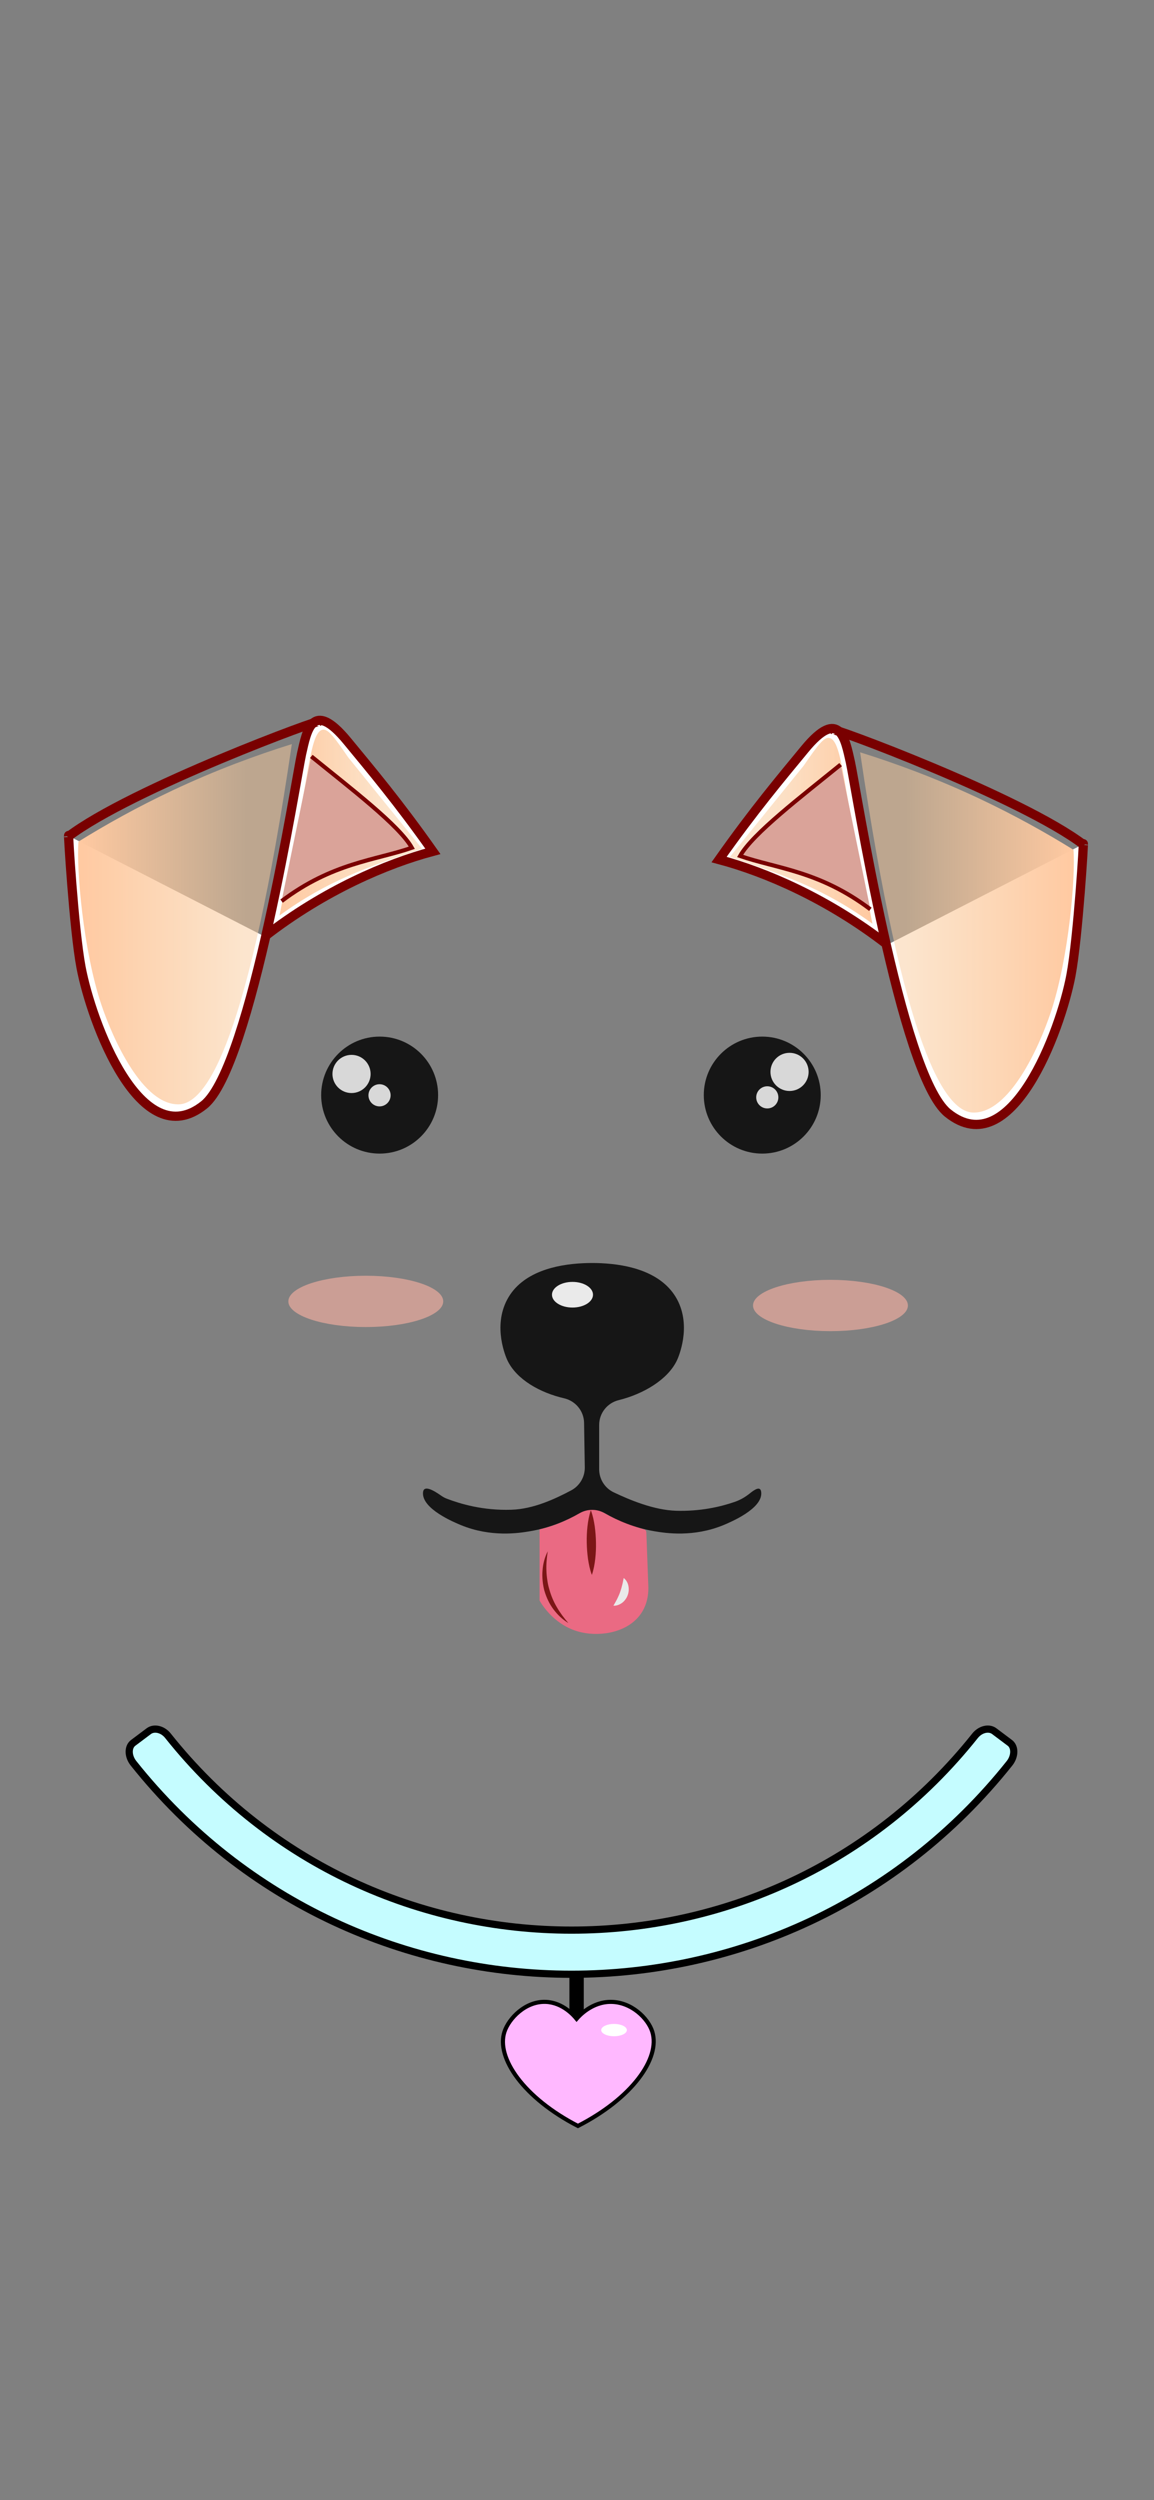 <?xml version="1.0" encoding="utf-8"?>
<!-- Generator: Adobe Illustrator 25.4.1, SVG Export Plug-In . SVG Version: 6.00 Build 0)  -->
<svg version="1.1" id="Capa_1" xmlns="http://www.w3.org/2000/svg" xmlns:xlink="http://www.w3.org/1999/xlink" x="0px" y="0px"
	 viewBox="0 0 1125 2436" style="enable-background:new 0 0 1125 2436;" xml:space="preserve">
<rect x="0" y="0" width="1125" height="2436" fill="#808080" stroke="none"/>
<style type="text/css">
	.st0{opacity:0.83;}
	.st1{fill:#FF6583;}
	.st2{fill:#790000;}
	.st3{fill:#FFFFFF;}
	.st4{fill:#F4DE3B;}
	.st5{fill:#FFFFFF;stroke:#790000;stroke-width:9;stroke-miterlimit:10;}
	.st6{fill:url(#SVGID_1_);}
	.st7{fill:#DAA399;stroke:#790000;stroke-width:4;stroke-miterlimit:10;}
	.st8{fill:none;stroke:#790000;stroke-width:9;stroke-miterlimit:10;}
	.st9{fill:url(#SVGID_00000041291151924762303840000003055028132740448416_);}
	.st10{fill:url(#SVGID_00000149367210575691624610000001461532177641441177_);}
	.st11{fill:url(#SVGID_00000015342049654634192610000014484912004535592616_);}
	.st12{fill:#DAA399;}
	.st13{fill:#FFB8FF;stroke:#000000;stroke-width:4;stroke-miterlimit:10;}
	.st14{fill:#C5FCFF;}
	.st15{fill:none;stroke:#000000;stroke-width:7;stroke-miterlimit:10;}
	.st16{opacity:0.4;}
	.st17{fill:url(#SVGID_00000137811360116662075710000012784038372731917955_);}
	.st18{fill:url(#SVGID_00000068652585661688027120000009521005459209318785_);stroke:#790000;stroke-miterlimit:10;}
	.st19{fill:url(#SVGID_00000125599078692679429930000017200754583940675468_);}
</style>
<g>
	<g class="st0">
		<g>
			<path class="st1" d="M575,1471c-8.2,0.7-11.1,4.7-25,11c-9.8,4.4-18.4,6.8-24,8v69.5c2.6,4.5,15.5,25.4,41,31
				c19.3,4.3,46.8-0.1,59-20c6-9.8,6.3-20.2,6-26c-0.6-17-1.3-34.5-1.9-51.6c-0.1-1.7-1.5-2.6-1.9-2.7c-8.2-2.3-16-5.6-25.2-9.3
				C588,1475,586.1,1470.1,575,1471z"/>
			<g>
				<path class="st2" d="M577,1534.5c-2-5.2-3-10.5-3.8-15.7c-0.7-5.2-1.1-10.5-1.2-15.7c-0.1-5.2,0.1-10.5,0.7-15.8
					c0.6-5.3,1.5-10.5,3.3-15.8c2,5.2,3,10.5,3.8,15.7c0.7,5.2,1.1,10.5,1.2,15.7c0.1,5.3-0.1,10.5-0.7,15.8
					C579.7,1524,578.8,1529.2,577,1534.5z"/>
			</g>
			<g>
				<path class="st2" d="M534,1511.5c-1,6.4-1.6,12.8-1.3,19c0.1,3.1,0.4,6.2,0.9,9.3c0.4,3.1,1.1,6.1,2,9.1
					c1.7,6,4.1,11.7,7.3,17.1c3.1,5.4,6.9,10.5,11.2,15.4c-5.6-3.3-10.5-8-14.5-13.3c-4-5.3-6.9-11.5-8.8-17.9
					c-0.3-0.8-0.4-1.6-0.6-2.4c-0.2-0.8-0.4-1.6-0.5-2.5c-0.3-1.7-0.6-3.3-0.7-5c-0.3-3.3-0.4-6.7-0.1-10
					C529.3,1523.8,531,1517.3,534,1511.5z"/>
			</g>
			<g>
				<path class="st3" d="M608,1537.5c2.5,1.9,4,4.7,4.6,7.6c0.3,1.5,0.4,3.1,0.3,4.6c-0.1,1.5-0.4,3.1-1,4.6
					c-0.5,1.5-1.3,2.9-2.2,4.1c-0.9,1.3-2,2.4-3.2,3.3c-2.5,1.8-5.4,3-8.5,2.8c1.5-2.7,2.8-4.8,3.8-6.9c1-2.1,1.9-4,2.6-6
					c0.7-2,1.4-4,1.9-6.3C607,1543,607.4,1540.5,608,1537.5z"/>
			</g>
		</g>
	</g>
	<ellipse class="st3" cx="590" cy="1966" rx="12.5" ry="6"/>
	<g>
		<g>
			<path class="st5" d="M258,912.5c58-45,119-71,164-83c-33.8-47.9-60.6-79.7-83.5-107.5c-34.2-41.5-39.5-9.5-44.5,12.5
				c-5,22-49,305-95,342c-61.8,49.7-109.9-80.5-120-134c-7-37-13-136-12-128"/>
			<linearGradient id="SVGID_1_" gradientUnits="userSpaceOnUse" x1="272.5" y1="801.459" x2="382.563" y2="801.459">
				<stop  offset="0" style="stop-color:#FFC9A1"/>
				<stop  offset="1" style="stop-color:#F9CC9E;stop-opacity:0.5"/>
			</linearGradient>
			<path class="st6" d="M339.5,738c-12.9-18.7-19.5-28.1-25-27c-9.5,1.8-12.3,29.3-19,65c-12,64-15,75-23,116c47-34,85-47,139-65"/>
			<path class="st7" d="M274.5,878c49.4-37.4,91.5-39.7,127-52c-12.2-21.7-59.7-57.9-98-89"/>
		</g>
		<path class="st8" d="M66,815.5c61.7-47.3,254-118,244-112"/>
		
			<linearGradient id="SVGID_00000029749587273092473090000002117104271476218287_" gradientUnits="userSpaceOnUse" x1="76.123" y1="900.506" x2="241.12" y2="900.506">
			<stop  offset="0" style="stop-color:#FFC9A1"/>
			<stop  offset="1" style="stop-color:#F9CC9E;stop-opacity:0.5"/>
		</linearGradient>
		<path style="fill:url(#SVGID_00000029749587273092473090000002117104271476218287_);" d="M76.5,820c26.8-16.6,57.4-33.7,92-50
			c41.7-19.6,81-34.1,116-45c-42.1,285.6-82.1,350.2-110,351c-35.3,1-64.4-63.2-76-98C81.2,925.9,74.4,847.2,76.5,820z"/>
	</g>
	<g>
		<g>
			<path class="st5" d="M865,920.5c-58-45-119-71-164-83c33.8-47.9,60.6-79.7,83.5-107.5c34.2-41.5,39.5-9.5,44.5,12.5
				c5,22,49,305,95,342c61.8,49.7,109.9-80.5,120-134c7-37,13-136,12-128"/>
			
				<linearGradient id="SVGID_00000073711023910412908020000000257124347361073798_" gradientUnits="userSpaceOnUse" x1="-347.5" y1="809.459" x2="-237.437" y2="809.459" gradientTransform="matrix(-1 0 0 1 503 0)">
				<stop  offset="0" style="stop-color:#FFC9A1"/>
				<stop  offset="1" style="stop-color:#F9CC9E;stop-opacity:0.5"/>
			</linearGradient>
			<path style="fill:url(#SVGID_00000073711023910412908020000000257124347361073798_);" d="M783.5,746c12.9-18.7,19.5-28.1,25-27
				c9.5,1.8,12.3,29.3,19,65c12,64,15,75,23,116c-47-34-85-47-139-65"/>
			<path class="st7" d="M848.5,886c-49.4-37.4-91.5-39.7-127-52c12.2-21.7,59.7-57.9,98-89"/>
		</g>
		<path class="st8" d="M1057,823.5c-61.7-47.3-254-118-244-112"/>
		
			<linearGradient id="SVGID_00000094584624576828456950000011964807594650112692_" gradientUnits="userSpaceOnUse" x1="-543.877" y1="908.506" x2="-378.88" y2="908.506" gradientTransform="matrix(-1 0 0 1 503 0)">
			<stop  offset="0" style="stop-color:#FFC9A1"/>
			<stop  offset="1" style="stop-color:#F9CC9E;stop-opacity:0.5"/>
		</linearGradient>
		<path style="fill:url(#SVGID_00000094584624576828456950000011964807594650112692_);" d="M1046.5,828c-26.8-16.6-57.4-33.7-92-50
			c-41.7-19.6-81-34.1-116-45c42.1,285.6,82.1,350.2,110,351c35.3,1,64.4-63.2,76-98C1041.8,933.9,1048.6,855.2,1046.5,828z"/>
	</g>
</g>
<g>
	<rect x="555.1" y="1892" width="14" height="74"/>
	<circle class="st0" cx="370.1" cy="1067" r="57"/>
	<circle class="st0" cx="743.1" cy="1067" r="57"/>
	<g class="st0">
		<path d="M742.1,1454c-0.6-6.1-5.5-3.5-11.4,1.3c-4.5,3.6-9.5,6.4-14.9,8.2c-13.4,4.6-33,9.2-56.7,8.5c-21.8-0.7-45.1-10.5-60.9-18
			c-8.6-4.1-14.1-12.9-14.1-22.4v-43.2c0-11.5,7.9-21.5,19.1-24.2c23.8-5.9,48-19.9,56.9-39.1c1-2.2,14.4-32.1,0-59
			c-14.5-26.9-47.9-34.1-73.9-35.3l0,0c-2.2-0.1-4.6-0.2-7.1-0.2c-0.1,0-0.1,0-0.2,0c-0.5,0-1.1,0-1.6,0c-0.5,0-1.1,0-1.6,0
			c-0.1,0-0.1,0-0.2,0c-2.5,0-4.9,0.1-7.1,0.2l0,0c-26.1,1.2-59.5,8.4-73.9,35.3c-14.4,26.9-1,56.8,0,59
			c8.9,19.1,32.1,31.9,55.4,37.3c11.2,2.6,19.3,12.4,19.5,23.9c0.2,14.2,0.5,29.9,0.7,43.5c0.1,9.3-5,17.9-13.2,22.3
			c-14.9,7.9-36.6,18.3-58.4,18.9c-27.7,0.9-49.7-5.7-63-10.8c-1.9-0.7-3.7-1.7-5.4-2.9c-7.8-5.5-17-10.6-17.7-3.3
			c-1.6,16.2,31,29.5,37,32c29.3,12,56.3,7.8,67,6c19.6-3.3,35.9-10.3,48.4-17.5c7.7-4.5,17.2-4.5,25,0
			c12.5,7.2,28.8,14.2,48.4,17.5c10.7,1.8,37.7,6,67-6C711.1,1483.5,743.7,1470.2,742.1,1454z"/>
		<ellipse class="st3" cx="558.1" cy="1261.5" rx="20" ry="12.5"/>
		<circle class="st3" cx="342.7" cy="1046.4" r="18.6"/>
		<circle class="st3" cx="370" cy="1067.2" r="10.8"/>
		<circle class="st3" cx="769.7" cy="1044.4" r="18.6"/>
		<circle class="st3" cx="748" cy="1069.2" r="10.8"/>
		<ellipse class="st12" cx="809.6" cy="1272" rx="75.5" ry="25"/>
		<ellipse class="st12" cx="356.6" cy="1268" rx="75.5" ry="25"/>
	</g>
	<path class="st13" d="M532.1,1950.5c-19.8-0.8-36,16.1-40.3,29.1c-8.4,25.4,18.8,64.6,71.6,91.8c52.4-26.8,80.6-65.6,72.5-91.8
		c-4.1-13.1-20.3-29-40.3-29.1c-18.6-0.1-31.1,13.7-33.5,16.5C559.5,1963.8,548.7,1951.2,532.1,1950.5z"/>
	<g>
		<path class="st14" d="M984.1,1718.1c-218.2,274-635.7,274-853.9,0c-5.6-7-5.6-16.1-0.3-20c5.1-3.8,10.1-7.6,15.2-11.4
			c5.3-3.9,13.7-1.8,18.7,4.6c201.1,252.4,585.7,252.4,786.7,0c5.1-6.4,13.4-8.5,18.7-4.6c5.1,3.8,10.1,7.6,15.2,11.4
			C989.7,1702,989.6,1711.2,984.1,1718.1z"/>
		<path class="st15" d="M984.1,1718.1c-218.2,274-635.7,274-853.9,0c-5.6-7-5.6-16.1-0.3-20c5.1-3.8,10.1-7.6,15.2-11.4
			c5.3-3.9,13.7-1.8,18.7,4.6c201.1,252.4,585.7,252.4,786.7,0c5.1-6.4,13.4-8.5,18.7-4.6c5.1,3.8,10.1,7.6,15.2,11.4
			C989.7,1702,989.6,1711.2,984.1,1718.1z"/>
	</g>
	<ellipse class="st3" cx="598.6" cy="1978" rx="12.5" ry="6"/>
</g>
</svg>
